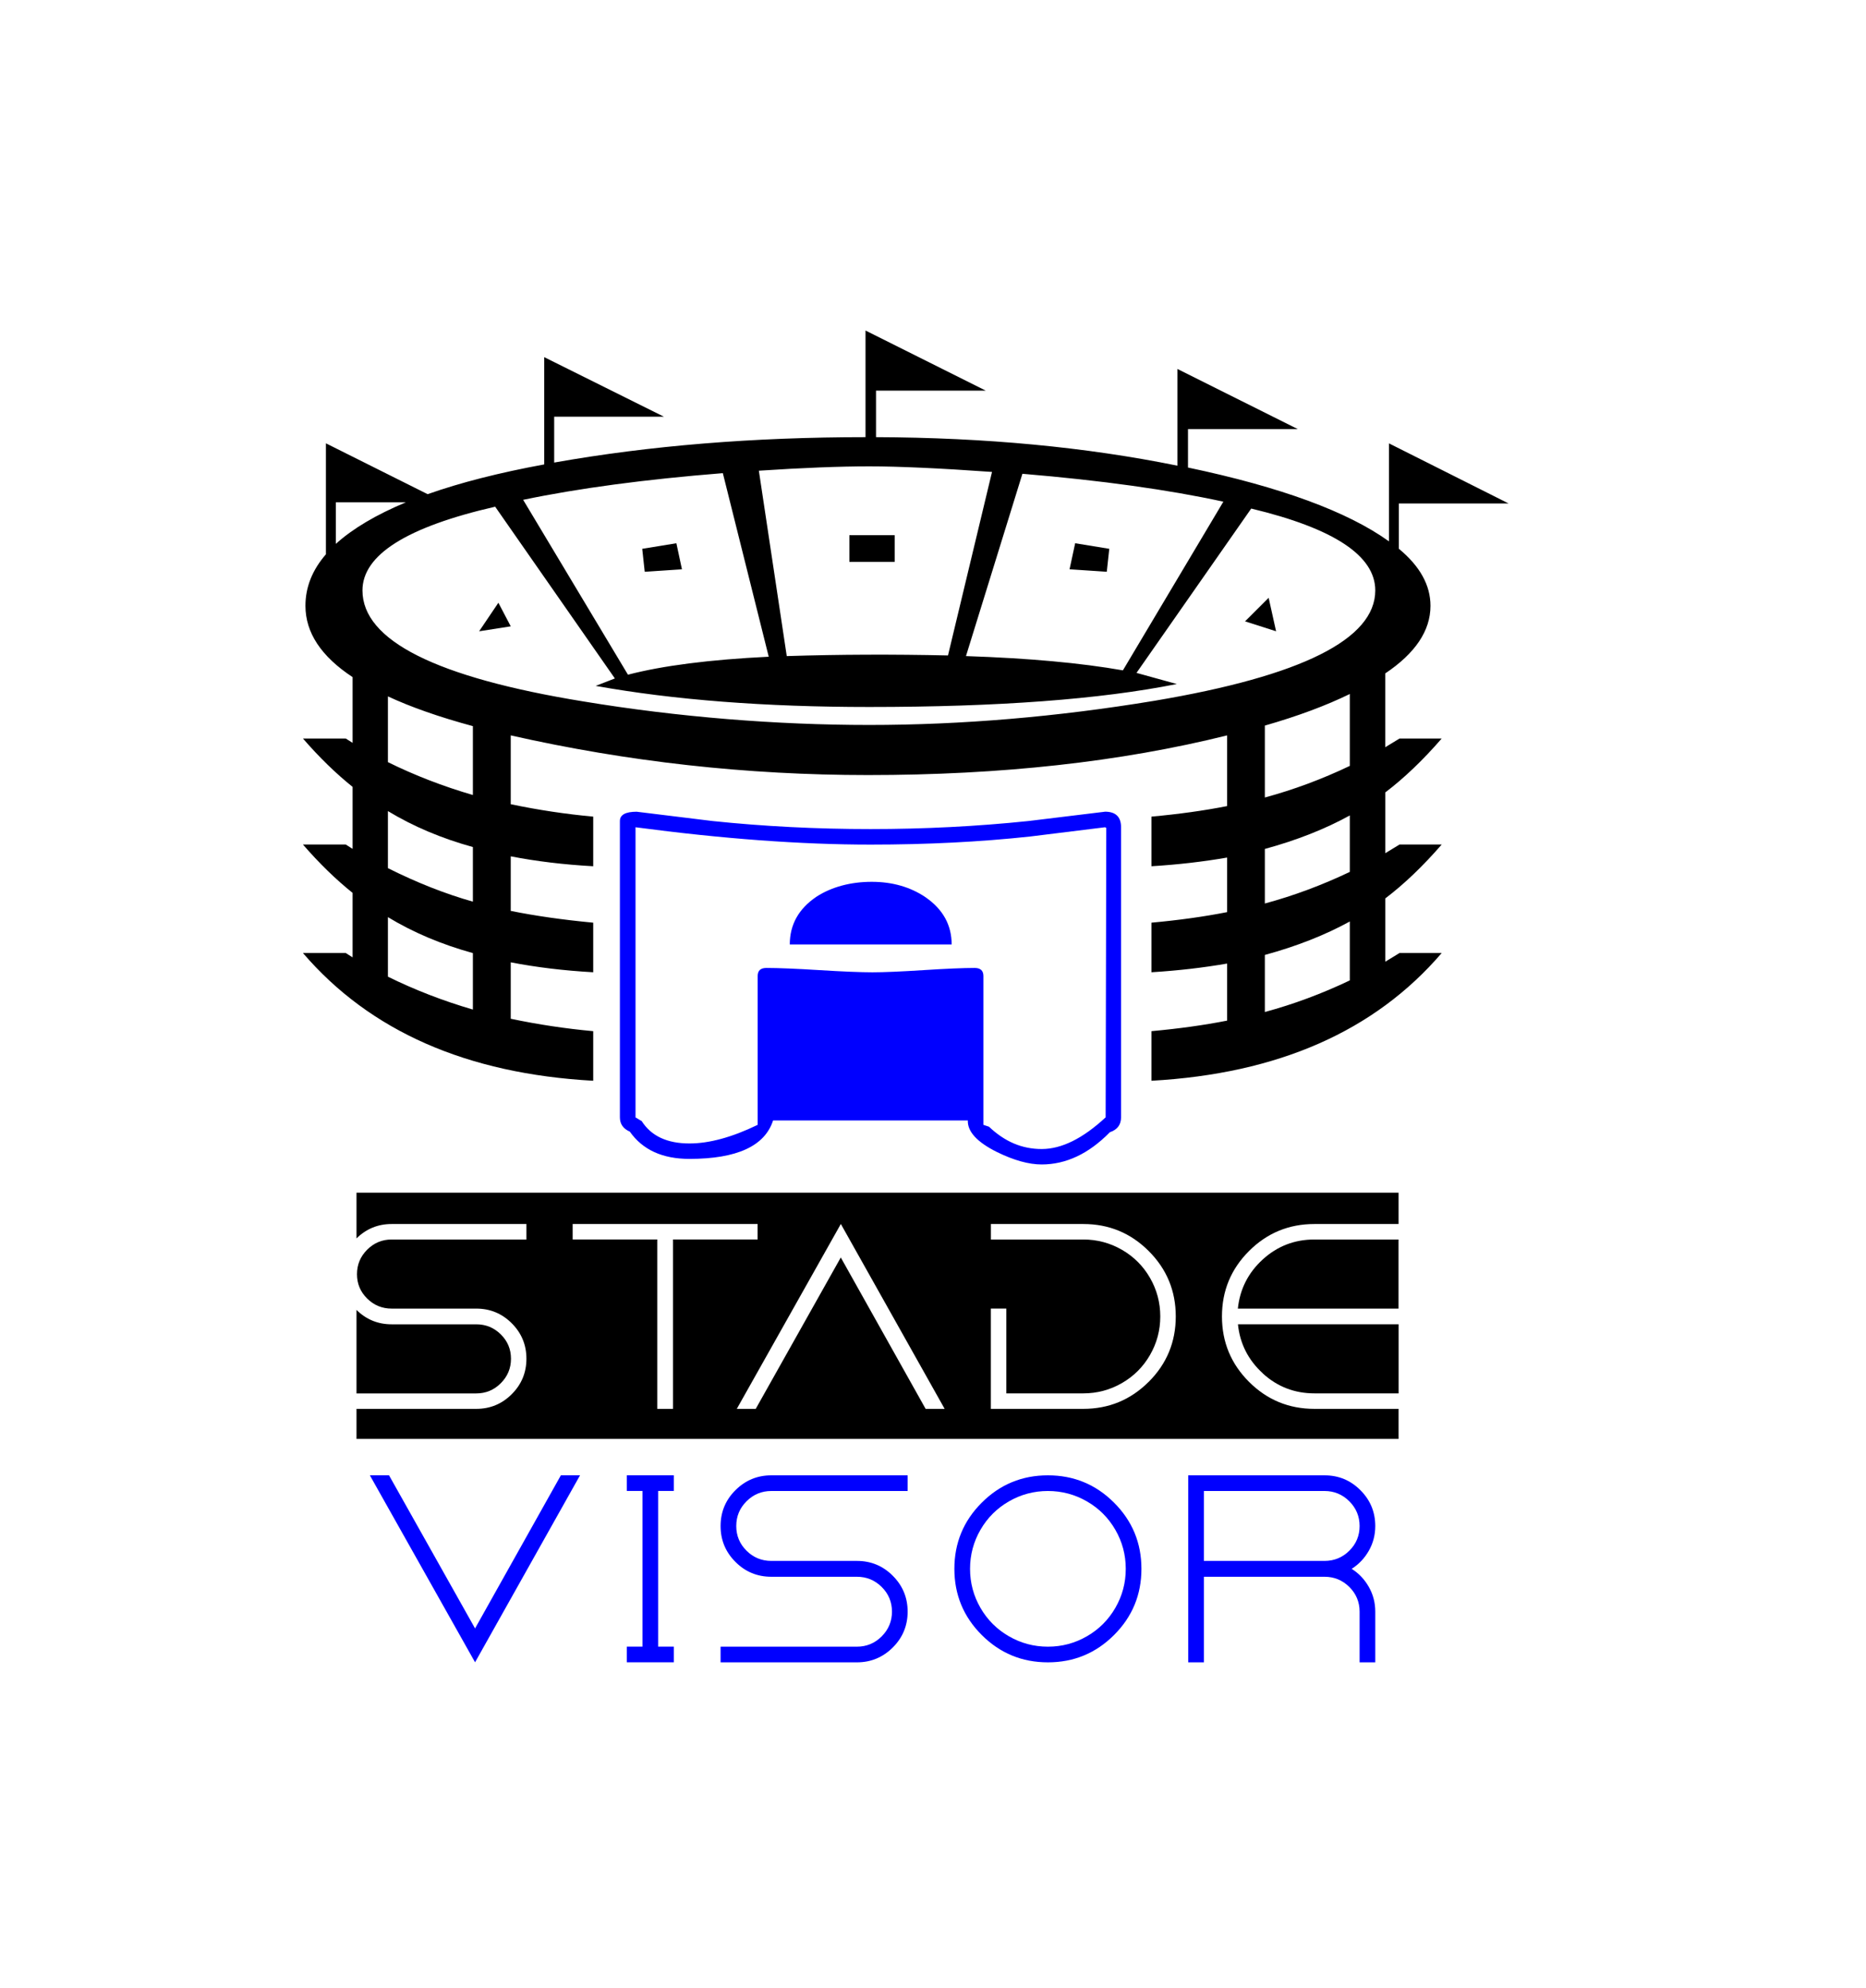 <?xml version="1.0" encoding="UTF-8"?>
<svg id="Layer_1" data-name="Layer 1" xmlns="http://www.w3.org/2000/svg" viewBox="0 0 412 439">
  <defs>
    <style>
      .cls-1 {
        fill: blue;
      }
    </style>
  </defs>
  <g>
    <path class="cls-1" d="m104.89,359.62l18.95-33.82h4.23l-23.18,41.3-23.23-41.3h4.23l19,33.82Z"/>
    <path class="cls-1" d="m148.77,329.26h-3.46v34.38h3.46v3.46h-10.38v-3.46h3.46v-34.38h-3.46v-3.46h10.38v3.46Z"/>
    <path class="cls-1" d="m170.3,325.81h30.1v3.46h-30.1c-2.13,0-3.96.76-5.47,2.27-1.52,1.51-2.27,3.34-2.27,5.47s.76,3.95,2.27,5.45c1.51,1.5,3.34,2.25,5.47,2.25h18.9c3.1,0,5.74,1.09,7.92,3.28,2.19,2.19,3.28,4.83,3.28,7.92s-1.09,5.74-3.28,7.92-4.83,3.28-7.92,3.28h-30.1v-3.46h30.1c2.13,0,3.96-.76,5.47-2.27,1.51-1.51,2.27-3.34,2.27-5.47s-.76-3.95-2.27-5.45c-1.51-1.5-3.34-2.25-5.47-2.25h-18.9c-3.1,0-5.74-1.09-7.92-3.28-2.19-2.19-3.28-4.83-3.28-7.92s1.09-5.74,3.28-7.92,4.83-3.28,7.92-3.28Z"/>
    <path class="cls-1" d="m216.76,331.85c4.03-4.03,8.9-6.04,14.61-6.04s10.58,2.01,14.61,6.04c4.03,4.03,6.04,8.9,6.04,14.61s-2.01,10.58-6.04,14.61c-4.03,4.03-8.9,6.04-14.61,6.04s-10.58-2.01-14.61-6.04c-4.03-4.03-6.04-8.9-6.04-14.61s2.01-10.58,6.04-14.61Zm5.99,29.5c2.65,1.53,5.52,2.3,8.62,2.3s5.97-.77,8.62-2.3c2.65-1.53,4.74-3.62,6.27-6.27,1.53-2.65,2.3-5.52,2.3-8.62s-.77-5.97-2.3-8.62c-1.53-2.65-3.62-4.74-6.27-6.27-2.65-1.53-5.52-2.3-8.62-2.3s-5.97.77-8.62,2.3c-2.65,1.53-4.74,3.62-6.27,6.27-1.53,2.65-2.3,5.52-2.3,8.62s.77,5.97,2.3,8.62c1.53,2.65,3.62,4.74,6.27,6.27Z"/>
    <path class="cls-1" d="m303.65,337.01c0,1.96-.47,3.78-1.42,5.45-.95,1.67-2.21,3-3.79,4,1.58,1,2.85,2.33,3.79,4,.95,1.67,1.42,3.48,1.42,5.45v11.2h-3.46v-11.2c0-2.13-.76-3.95-2.27-5.45-1.52-1.5-3.34-2.25-5.47-2.25h-26.64v18.9h-3.46v-41.3h30.1c3.1,0,5.74,1.09,7.92,3.28,2.19,2.19,3.28,4.83,3.28,7.92Zm-37.84-7.74v15.44h26.64c2.13,0,3.96-.75,5.47-2.25,1.51-1.5,2.27-3.31,2.27-5.45s-.76-3.96-2.27-5.47c-1.52-1.51-3.34-2.27-5.47-2.27h-26.64Z"/>
  </g>
  <g>
    <g>
      <path d="m110.57,305.47c1.5-1.5,2.25-3.3,2.25-5.41s-.75-3.9-2.25-5.38c-1.5-1.48-3.3-2.22-5.41-2.22h-18.68c-3.03,0-5.62-1.06-7.77-3.18v18.44h26.45c2.11,0,3.91-.75,5.41-2.25Z"/>
      <path d="m278.81,303.3c3.21,2.94,7.02,4.41,11.41,4.41h18.58v-15.26h-35.47c.44,4.29,2.27,7.9,5.49,10.84Z"/>
      <path d="m290.21,273.73c-4.39,0-8.19,1.47-11.41,4.41-3.22,2.94-5.04,6.56-5.49,10.85h35.47v-15.26h-18.58Z"/>
    </g>
    <path d="m275.77,305.16c-3.98-3.98-5.97-8.79-5.97-14.44s1.99-10.46,5.97-14.44,8.8-5.97,14.44-5.97h18.58v-6.92H78.71v10.1c2.15-2.12,4.74-3.18,7.77-3.18h29.75v3.42h-29.75c-2.11,0-3.91.75-5.41,2.25-1.5,1.5-2.25,3.3-2.25,5.41s.75,3.9,2.25,5.38c1.5,1.48,3.3,2.22,5.41,2.22h18.68c3.06,0,5.67,1.08,7.83,3.24,2.16,2.16,3.24,4.77,3.24,7.83s-1.08,5.67-3.24,7.83c-2.16,2.16-4.77,3.24-7.83,3.24h-26.45v6.64h230.08v-6.64h-18.58c-5.65,0-10.46-1.99-14.44-5.97Zm-127.18,5.97h-3.47v-37.41h-18.68v-3.42h40.83v3.42h-18.68v37.41Zm55.78,0l-18.73-33.43-18.78,33.43h-4.18l22.97-40.83,22.92,40.83h-4.19Zm49.25-5.97c-3.98,3.98-8.8,5.97-14.44,5.97h-20.41v-22.15h3.42v18.73h17c3.06,0,5.9-.76,8.52-2.27,2.62-1.51,4.69-3.58,6.2-6.2,1.51-2.62,2.27-5.46,2.27-8.52s-.76-5.9-2.27-8.52c-1.51-2.62-3.58-4.69-6.2-6.2-2.62-1.51-5.46-2.27-8.52-2.27h-20.41v-3.42h20.41c5.65,0,10.46,1.99,14.44,5.97,3.98,3.98,5.97,8.8,5.97,14.44s-1.99,10.46-5.97,14.44Z"/>
  </g>
  <g>
    <path class="cls-1" d="m204.38,198.16c-3.38-2.28-7.35-3.42-11.92-3.42s-8.81,1.1-12.19,3.29c-3.93,2.65-5.89,6.16-5.89,10.54h35.74c0-4.29-1.92-7.76-5.75-10.41Z"/>
    <path class="cls-1" d="m243.96,179.26l-16.84,2.05c-11.41,1.19-23.05,1.78-34.92,1.78s-23.6-.59-34.92-1.78l-16.71-2.05c-2.46,0-3.7.68-3.7,2.05v65.45c0,1.46.73,2.51,2.19,3.15,2.83,4.02,7.21,6.02,13.14,6.02,10.5,0,16.66-2.83,18.49-8.49h43c-.09,2.47,2.05,4.79,6.44,6.98,3.74,1.83,7.03,2.74,9.86,2.74,5.38,0,10.41-2.37,15.06-7.12,1.64-.55,2.47-1.64,2.47-3.29v-64.08c0-2.28-1.19-3.42-3.56-3.42Zm.14,67.51c-5.02,4.66-9.72,6.98-14.1,6.98s-8.17-1.64-11.64-4.93l-1.23-.41v-32.87c0-1.18-.64-1.78-1.92-1.78-2.56,0-6.32.16-11.29.48-4.98.32-8.74.48-11.3.48s-6.55-.16-11.7-.48c-5.16-.32-9.06-.48-11.71-.48-1.28,0-1.92.59-1.92,1.78v32.87c-5.66,2.74-10.68,4.11-15.06,4.11-4.93,0-8.44-1.64-10.54-4.93l-1.37-.82v-64.08c19.26,2.56,36.56,3.83,51.9,3.83,12.42,0,24.15-.59,35.19-1.78l16.57-2.05.28.14-.14,63.95Z"/>
  </g>
  <polygon points="244.92 121.2 237.39 119.97 236.15 125.72 244.37 126.27 244.92 121.2"/>
  <path d="m318.31,163.1h-9.31l-3.15,1.92v-16.3c6.66-4.47,9.99-9.45,9.99-14.93,0-4.56-2.33-8.76-6.98-12.6v-10h24.24l-26.43-13.28v21.64c-9.13-6.57-23.92-12-44.37-16.3v-8.49h24.24l-26.57-13.28v21.36c-20.18-4.11-42.36-6.21-66.55-6.3v-10.27h24.24l-26.56-13.28v23.55c-24.74,0-47.66,1.87-68.74,5.61v-10.13h24.23l-26.43-13.15v23.69c-9.95,1.83-18.53,4.02-25.74,6.57l-22.46-11.23v24.51c-3.01,3.47-4.52,7.26-4.52,11.37,0,5.93,3.47,11.18,10.41,15.75v14.52l-1.51-.96h-9.45c3.56,4.11,7.21,7.67,10.96,10.68v13.69l-1.51-.96h-9.45c3.56,4.11,7.21,7.67,10.96,10.68v14.24l-1.51-.96h-9.45c14.79,17.25,36.15,26.66,64.09,28.21v-10.95c-6.02-.55-12.1-1.46-18.21-2.74v-12.46c5.66,1.09,11.73,1.83,18.21,2.19v-10.95c-6.76-.64-12.83-1.51-18.21-2.6v-12.05c5.66,1.1,11.73,1.83,18.21,2.19v-10.96c-6.02-.55-12.1-1.46-18.21-2.74v-15.2c25.84,5.84,52.13,8.76,78.88,8.76,29.39,0,55.82-2.92,79.29-8.76v15.61c-5.12,1.01-10.68,1.78-16.71,2.33v10.96c5.84-.36,11.41-1,16.71-1.92v12.05c-5.12,1.01-10.68,1.78-16.71,2.33v10.95c5.84-.36,11.41-1,16.71-1.92v12.6c-5.12,1.01-10.68,1.78-16.71,2.33v10.95c27.94-1.55,49.3-10.95,64.09-28.21h-9.31l-3.15,1.92v-13.97c4.2-3.19,8.35-7.17,12.46-11.91h-9.31l-3.15,1.92v-13.42c4.2-3.19,8.35-7.17,12.46-11.91Zm-48.2-52.31l-22.18,37.25c-9.31-1.64-20.86-2.69-34.65-3.15l12.46-40.26c17.44,1.46,32.23,3.52,44.37,6.16Zm-78.19-7.8c6.48,0,15.52.41,27.11,1.23l-9.72,40.53c-12.15-.27-24.01-.23-35.6.14l-6.16-40.94c9.68-.64,17.8-.96,24.37-.96Zm-32.32,1.51l10.13,40.53c-13.05.64-23.41,1.97-31.08,3.97l-23.14-38.62c12.23-2.55,26.93-4.52,44.09-5.89Zm-85.45,15.61v-9.18h15.47c-6.57,2.74-11.73,5.8-15.47,9.18Zm30.26,102.84c-6.58-1.92-12.83-4.34-18.76-7.26v-13.15c5.57,3.38,11.82,6.02,18.76,7.94v12.46Zm0-23.83c-6.12-1.73-12.37-4.2-18.76-7.4v-12.6c5.57,3.38,11.82,6.02,18.76,7.94v12.05Zm0-23.55c-6.58-1.92-12.83-4.33-18.76-7.26v-14.52c5.11,2.38,11.37,4.57,18.76,6.57v15.2Zm193.62,40.94c-6.12,2.92-12.37,5.25-18.76,6.98v-12.6c7.03-1.92,13.28-4.38,18.76-7.39v13.01Zm0-23.96c-6.12,2.92-12.37,5.25-18.76,6.98v-12.05c7.03-1.92,13.28-4.38,18.76-7.4v12.46Zm0-23.41c-6.12,2.92-12.37,5.25-18.76,6.98v-15.88c7.3-2.1,13.55-4.43,18.76-6.98v15.88Zm-43.13-14.38c-21.55,3.56-42.54,5.34-62.99,5.34s-42.13-1.73-63.13-5.2c-32.5-5.29-48.75-13.46-48.75-24.51,0-7.85,9.77-14.01,29.3-18.49l26.43,37.93-4.24,1.64c17.25,3.1,37.38,4.66,60.39,4.66,28.39,0,51.03-1.69,67.92-5.07l-8.9-2.46,25.33-36.29c18.26,4.38,27.39,10.41,27.39,18.08,0,10.77-16.25,18.9-48.75,24.37Z"/>
  <polygon points="274.9 137.22 281.75 139.41 280.11 132.02 274.9 137.22"/>
  <polygon points="105.79 139.41 112.77 138.32 110.04 133.11 105.79 139.41"/>
  <rect x="187.54" y="118.19" width="10" height="5.89"/>
  <polygon points="150.57 125.72 149.34 119.97 141.8 121.2 142.35 126.27 150.57 125.72"/>
</svg>